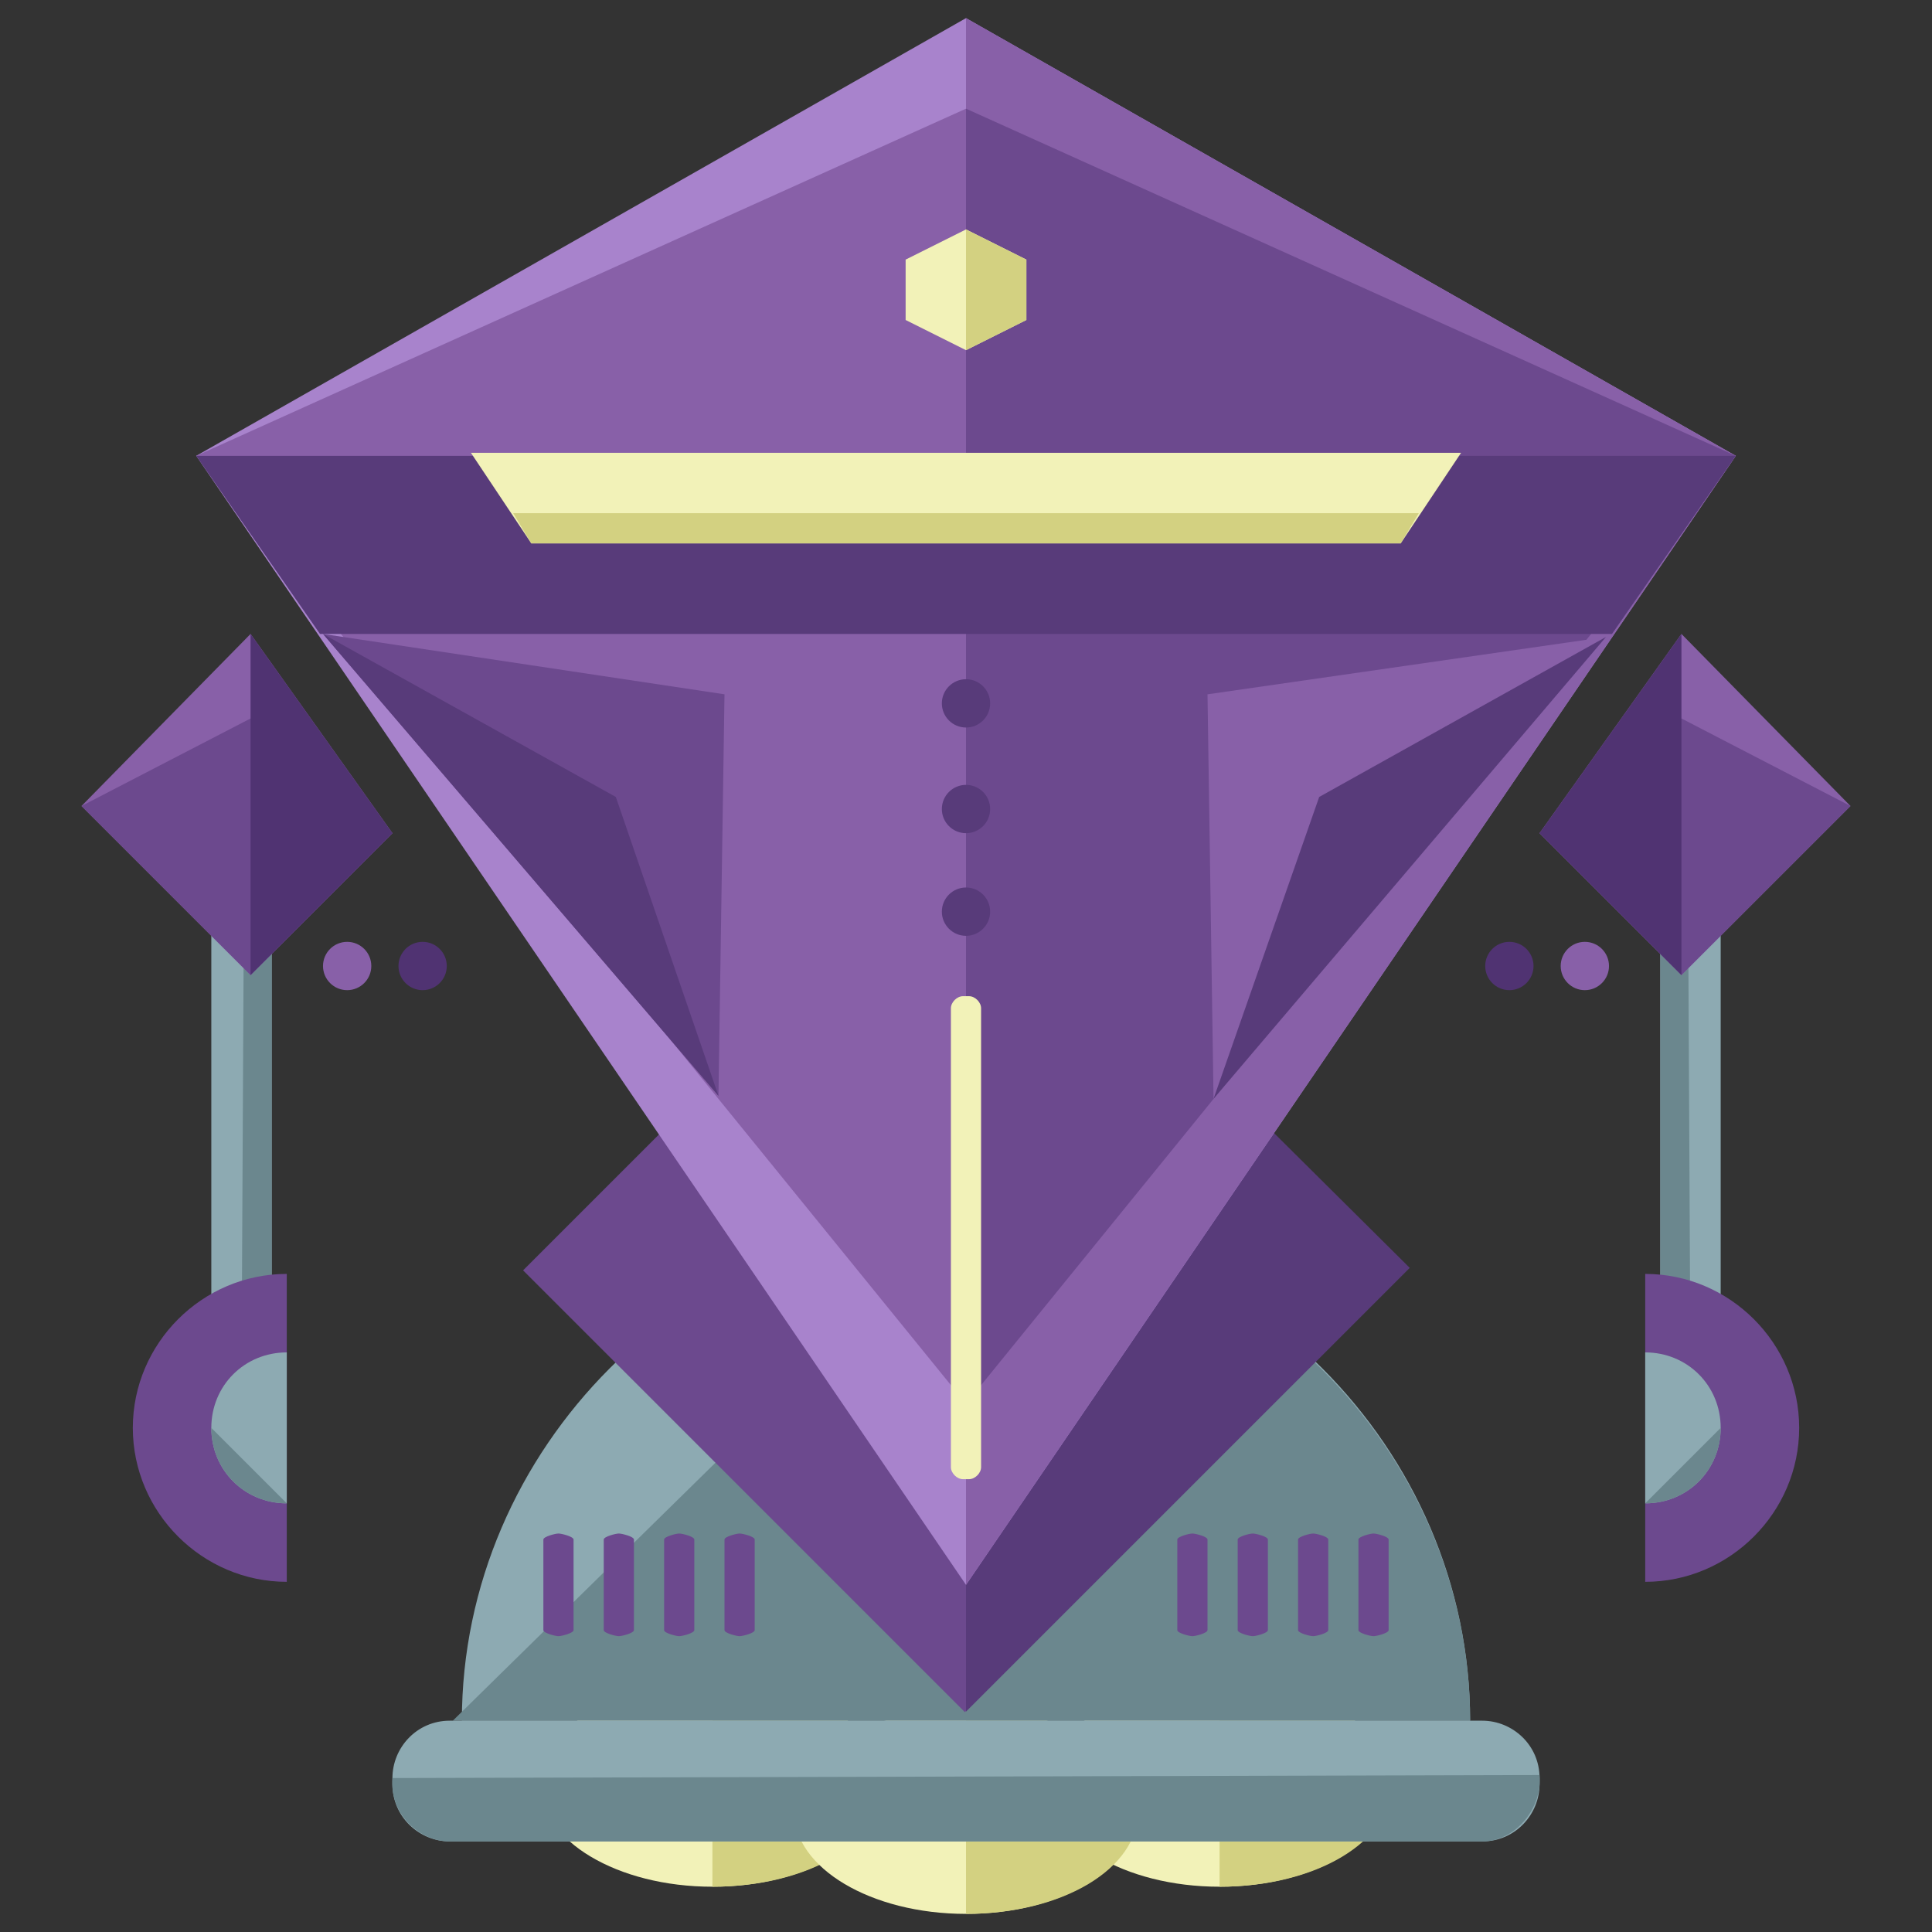 <?xml version="1.0" encoding="utf-8"?>
<!-- Generator: Adobe Illustrator 16.0.0, SVG Export Plug-In . SVG Version: 6.00 Build 0)  -->
<!DOCTYPE svg PUBLIC "-//W3C//DTD SVG 1.1//EN" "http://www.w3.org/Graphics/SVG/1.1/DTD/svg11.dtd">
<svg version="1.1" id="Layer_1" xmlns="http://www.w3.org/2000/svg" xmlns:xlink="http://www.w3.org/1999/xlink" x="0px" y="0px"
	 width="64px" height="64px" viewBox="0 0 64 64" enable-background="new 0 0 64 64" xml:space="preserve">
<rect x="0" y="0" width="64" height="64" fill="#333333" stroke="none"/>
<g>
	<g>
		<g>
			<ellipse fill="#F2F2B8" cx="23.6" cy="59.1" rx="5.7" ry="3.4"/>
			<path fill="#D3D181" d="M23.6,55.7c3.1,0,5.7,1.5,5.7,3.4s-2.5,3.4-5.7,3.4"/>
		</g>
		<g>
			<ellipse fill="#F2F2B8" cx="40.4" cy="59.1" rx="5.7" ry="3.4"/>
			<path fill="#D3D181" d="M40.4,55.7c3.1,0,5.7,1.5,5.7,3.4s-2.5,3.4-5.7,3.4"/>
		</g>
		<g>
			<ellipse fill="#F2F2B8" cx="32" cy="60" rx="5.7" ry="3.4"/>
			<path fill="#D3D181" d="M32,56.6c3.1,0,5.7,1.5,5.7,3.4s-2.5,3.4-5.7,3.4"/>
		</g>
	</g>
	<path fill="#8DAAB2" d="M48.7,57c0-9-7.5-16.6-16.7-16.6S15.3,48,15.3,57H48.7z"/>
	<path fill="#6B878E" d="M15,57h33.7c0-9-7.6-16.6-16.8-16.6"/>
	
		<rect x="21.6" y="31.7" transform="matrix(0.707 -0.707 0.707 0.707 -20.355 34.941)" fill="#6C498E" width="20.7" height="20.7"/>
	<polyline fill="#583B7A" points="32,27.4 46.7,42 32,56.7 	"/>
	<polygon fill="#A883CC" points="57.5,15.1 32,52.5 6.5,15.1 32,0.6 	"/>
	<polygon fill="#8860A8" points="57.5,15.1 32,46.5 6.5,15.1 32,3.6 	"/>
	<polyline fill="#8860A8" points="32,0.6 57.5,15.1 32,52.5 	"/>
	<polygon fill="#6C498E" points="57.5,15.1 32,3.6 32,46.5 	"/>
	<polygon fill="#583B7A" points="10.6,21 53.4,21 57.5,15.1 6.5,15.1 	"/>
	<polygon fill="#F2F2B8" points="46.4,18 17.6,18 15.6,15 48.4,15 	"/>
	<polygon fill="#D3D181" points="17,17 17.6,18 46.4,18 47,17 	"/>
	<circle fill="#583B7A" cx="32" cy="23.3" r="0.8"/>
	<circle fill="#583B7A" cx="32" cy="26.8" r="0.8"/>
	<circle fill="#583B7A" cx="32" cy="30.2" r="0.8"/>
	<g>
		<polygon fill="#6C498E" points="23.8,36.3 24,23 10.7,21 		"/>
		<polygon fill="#583B7A" points="23.8,36.3 20.4,26.4 10.7,21 		"/>
	</g>
	<g>
		<polygon fill="#8860A8" points="40.2,36.4 40,23 53.2,21.1 		"/>
		<polygon fill="#583B7A" points="40.2,36.4 43.7,26.4 53.2,21.1 		"/>
	</g>
	<g>
		<g>
			<path fill="#8DAAB2" d="M9,43.4c0,1.2-0.4,2.2-1,2.2l0,0c-0.6,0-1-1-1-2.2V28c0-1.2,0.4-2.2,1-2.2l0,0c0.6,0,1,1,1,2.2V43.4z"/>
			<path fill="#6B878E" d="M8.1,25.9L8.1,25.9c0.6,0,0.9,1,0.9,2.2v15.3c0,1.2-0.4,2.2-1,2.2l0,0"/>
			<polygon fill="#8860A8" points="8.3,32.3 2.7,26.7 8.3,21 13,27.6 			"/>
			<polygon fill="#6C498E" points="8.3,32.3 2.7,26.7 8.3,23.8 13,27.6 			"/>
			<polyline fill="#503372" points="8.3,21 13,27.6 8.3,32.3 			"/>
			<path fill="#6C498E" d="M9.5,52.4c-2.8,0-5.1-2.3-5.1-5.1s2.3-5.1,5.1-5.1"/>
			<path fill="#8DAAB2" d="M9.5,49.8c-1.4,0-2.5-1.1-2.5-2.5s1.1-2.5,2.5-2.5"/>
			<path fill="#6B878E" d="M9.5,49.8c-1.4,0-2.5-1.1-2.5-2.5"/>
			<circle fill="#8860A8" cx="11.5" cy="32" r="0.8"/>
			<circle fill="#503372" cx="14" cy="32" r="0.8"/>
		</g>
		<g>
			<path fill="#8DAAB2" d="M55,43.4c0,1.2,0.4,2.2,1,2.2l0,0c0.6,0,1-1,1-2.2V28c0-1.2-0.4-2.2-1-2.2l0,0c-0.6,0-1,1-1,2.2V43.4z"/>
			<path fill="#6B878E" d="M55.9,25.9L55.9,25.9c-0.6,0-0.9,1-0.9,2.2v15.3c0,1.2,0.4,2.2,1,2.2l0,0"/>
			<polygon fill="#8860A8" points="55.7,32.3 61.3,26.7 55.7,21 51,27.6 			"/>
			<polygon fill="#6C498E" points="55.7,32.3 61.3,26.7 55.7,23.8 51,27.6 			"/>
			<polyline fill="#503372" points="55.7,21 51,27.6 55.7,32.3 			"/>
			<path fill="#6C498E" d="M54.5,52.4c2.8,0,5.1-2.3,5.1-5.1s-2.3-5.1-5.1-5.1"/>
			<path fill="#8DAAB2" d="M54.5,49.8c1.4,0,2.5-1.1,2.5-2.5s-1.1-2.5-2.5-2.5"/>
			<path fill="#6B878E" d="M54.5,49.8c1.4,0,2.5-1.1,2.5-2.5"/>
			<circle fill="#8860A8" cx="52.5" cy="32" r="0.8"/>
			<circle fill="#503372" cx="50" cy="32" r="0.8"/>
		</g>
	</g>
	<polygon fill="#F2F2B8" points="34,10.6 32,11.6 30,10.6 30,8.6 32,7.6 34,8.6 	"/>
	<polyline fill="#D3D181" points="32,7.6 34,8.6 34,10.6 32,11.6 	"/>
	<path fill="#F2F2B8" d="M32.5,48.6c0,0.2-0.2,0.4-0.4,0.4h-0.2c-0.2,0-0.4-0.2-0.4-0.4V33.4c0-0.2,0.2-0.4,0.4-0.4h0.2
		c0.2,0,0.4,0.2,0.4,0.4V48.6z"/>
	<path fill="#8DAAB2" d="M51,59.1c0,1-0.8,1.9-1.9,1.9H14.9c-1,0-1.9-0.8-1.9-1.9v-0.2c0-1,0.8-1.9,1.9-1.9h34.2
		c1,0,1.9,0.8,1.9,1.9V59.1z"/>
	<path fill="#6B878E" d="M51,58.8L51,58.8c0.1,1.1-0.8,2.2-1.9,2.2H14.9c-1,0-2-0.9-1.9-2.1l0,0"/>
	<g>
		<g>
			<path fill="#6C498E" d="M21,54c0,0.1-0.4,0.2-0.5,0.2l0,0c-0.1,0-0.5-0.1-0.5-0.2v-3c0-0.1,0.4-0.2,0.5-0.2l0,0
				c0.1,0,0.5,0.1,0.5,0.2V54z"/>
			<path fill="#6C498E" d="M23,54c0,0.1-0.4,0.2-0.5,0.2l0,0c-0.1,0-0.5-0.1-0.5-0.2v-3c0-0.1,0.4-0.2,0.5-0.2l0,0
				c0.1,0,0.5,0.1,0.5,0.2V54z"/>
			<path fill="#6C498E" d="M25,54c0,0.1-0.4,0.2-0.5,0.2l0,0c-0.1,0-0.5-0.1-0.5-0.2v-3c0-0.1,0.4-0.2,0.5-0.2l0,0
				c0.1,0,0.5,0.1,0.5,0.2V54z"/>
			<path fill="#6C498E" d="M19,54c0,0.1-0.4,0.2-0.5,0.2l0,0c-0.1,0-0.5-0.1-0.5-0.2v-3c0-0.1,0.4-0.2,0.5-0.2l0,0
				c0.1,0,0.5,0.1,0.5,0.2V54z"/>
		</g>
		<g>
			<path fill="#6C498E" d="M42,54c0,0.1-0.4,0.2-0.5,0.2l0,0c-0.1,0-0.5-0.1-0.5-0.2v-3c0-0.1,0.4-0.2,0.5-0.2l0,0
				c0.1,0,0.5,0.1,0.5,0.2V54z"/>
			<path fill="#6C498E" d="M44,54c0,0.1-0.4,0.2-0.5,0.2l0,0c-0.1,0-0.5-0.1-0.5-0.2v-3c0-0.1,0.4-0.2,0.5-0.2l0,0
				c0.1,0,0.5,0.1,0.5,0.2V54z"/>
			<path fill="#6C498E" d="M46,54c0,0.1-0.4,0.2-0.5,0.2l0,0c-0.1,0-0.5-0.1-0.5-0.2v-3c0-0.1,0.4-0.2,0.5-0.2l0,0
				c0.1,0,0.5,0.1,0.5,0.2V54z"/>
			<path fill="#6C498E" d="M40,54c0,0.1-0.4,0.2-0.5,0.2l0,0c-0.1,0-0.5-0.1-0.5-0.2v-3c0-0.1,0.4-0.2,0.5-0.2l0,0
				c0.1,0,0.5,0.1,0.5,0.2V54z"/>
		</g>
	</g>
</g>
</svg>
